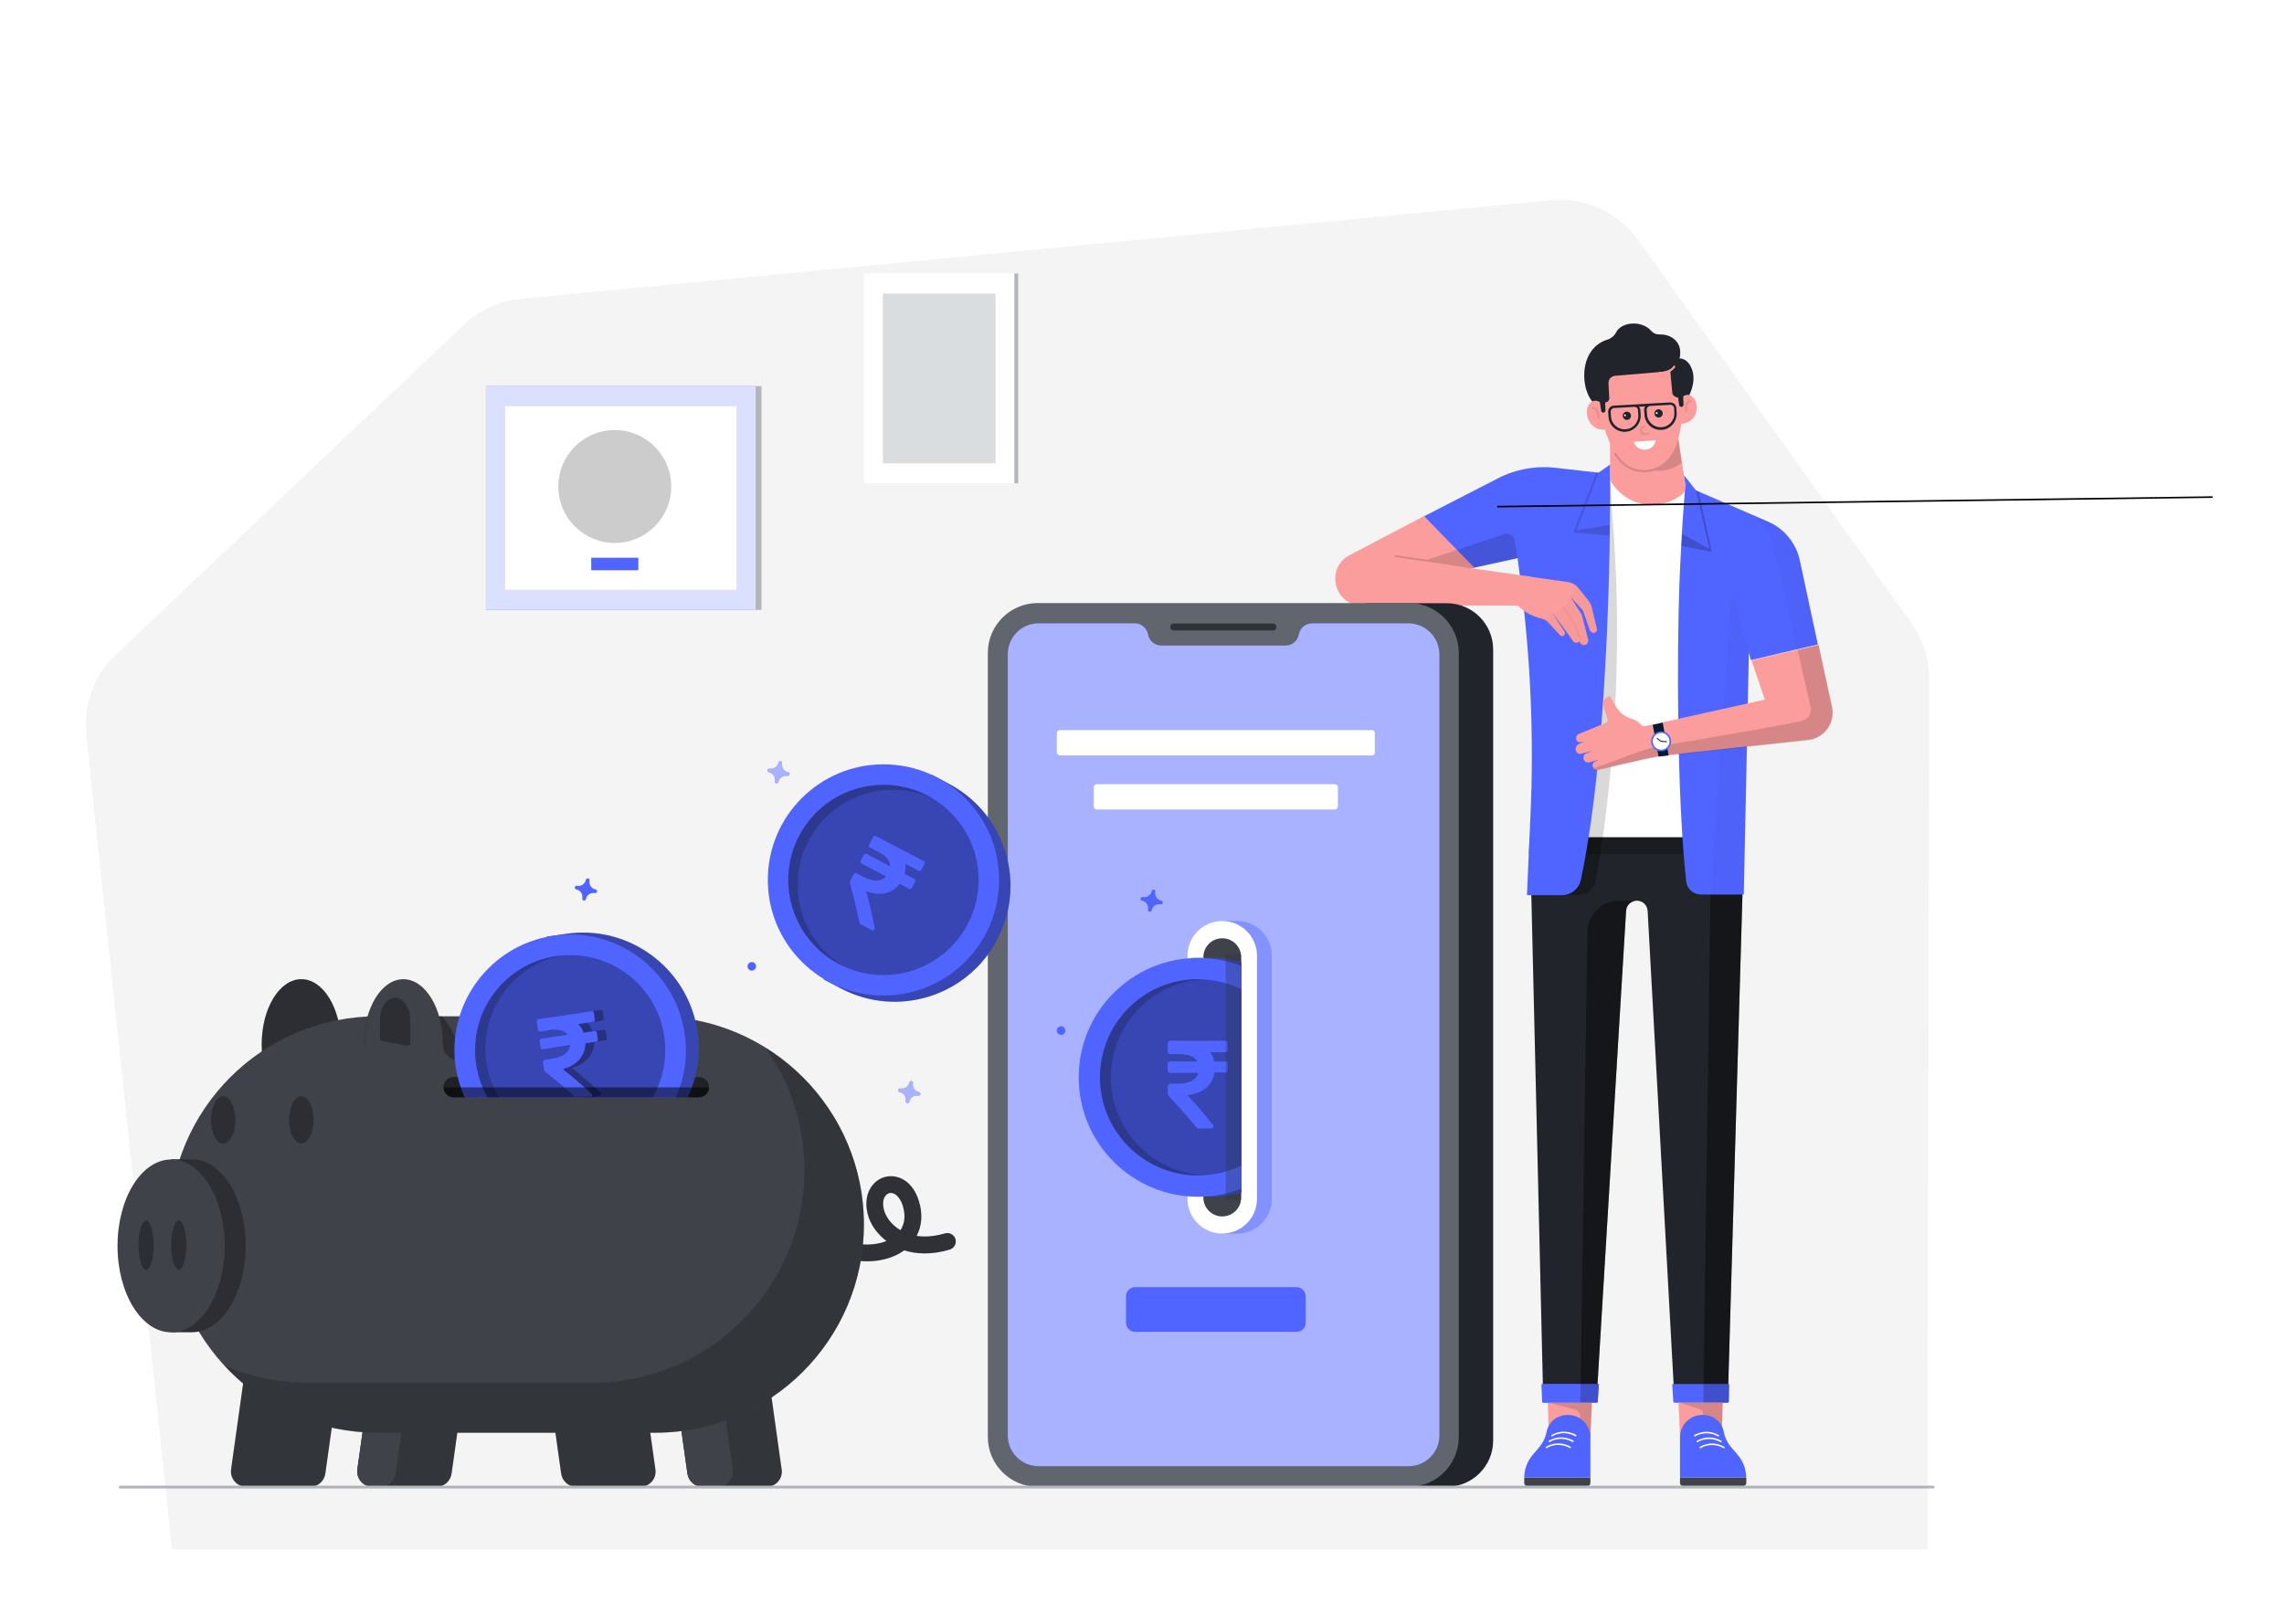 <svg width="1440" height="1024" viewBox="0 0 1440 1024" fill="none" xmlns="http://www.w3.org/2000/svg">
<g filter="url(#filter0_b_83_373)">
<path d="M1215.14 977.085H108.44L54.34 463.186C52.34 444.486 59.24 425.986 72.84 413.086L292.44 204.785C302.24 195.485 314.84 189.785 328.24 188.485L977.84 126.286C999.34 124.186 1020.24 133.786 1032.74 151.286L1205.14 393.086C1212.44 403.385 1216.34 415.685 1216.34 428.285L1215.14 977.085Z" fill="#F4F4F4"/>
<path d="M1004.7 442.3C1005 439.3 1005.2 436.3 1005.5 433.2C1005.3 436.3 1005 439.3 1004.7 442.3Z" fill="white"/>
<path d="M1011.4 360.9C1011.6 358.4 1011.8 355.9 1011.9 353.4C1011.8 355.9 1011.6 358.3 1011.4 360.9Z" fill="white"/>
<path d="M1007.5 410.9C1007.7 407.9 1008 405 1008.2 402.1C1008 405 1007.7 407.9 1007.5 410.9Z" fill="white"/>
<path d="M998.1 508.2C998.6 504.1 999 499.9 999.5 495.6C999 499.9 998.6 504.1 998.1 508.2Z" fill="white"/>
<path d="M1010.6 372.6C1010.9 368.6 1011.2 364.7 1011.5 360.9C1011.2 364.7 1010.9 368.6 1010.6 372.6Z" fill="white"/>
<path d="M1009.3 389.2C1009.5 386.4 1009.7 383.6 1010 380.8C1009.7 383.5 1009.5 386.3 1009.3 389.2Z" fill="white"/>
<path d="M1064.2 356.6C1065.6 327.1 1062.6 306.5 1062.6 306.5H1062.7L1059.5 305.1L1055.4 306L1027.6 312.2L1018.7 299.2L1014.9 298.8L1018.1 299.2C1018.5 314.7 1026.9 408.4 1010.3 528H1064.1C1057 474.2 1061 415.6 1062.6 371.4L1064.2 356.6Z" fill="white"/>
<path d="M1000.4 487C1000.7 484.1 1001 481.2 1001.3 478.2C1001 481.2 1000.7 484.1 1000.4 487Z" fill="white"/>
<path d="M1002.6 464.9C1003 460.4 1003.5 455.9 1003.9 451.4C1003.5 455.9 1003 460.4 1002.6 464.9Z" fill="white"/>
<path d="M1001.3 478.3C1001.6 475.4 1001.9 472.4 1002.2 469.4C1001.9 472.3 1001.6 475.3 1001.3 478.3Z" fill="white"/>
<path d="M1006.7 419.8C1007 416.8 1007.2 413.8 1007.5 410.9C1007.2 413.8 1007 416.8 1006.7 419.8Z" fill="white"/>
<path d="M1005.5 433.3C1005.9 428.8 1006.3 424.3 1006.7 419.8C1006.3 424.2 1005.9 428.7 1005.5 433.3Z" fill="white"/>
<path d="M1018.2 299.2L1015 298.8C1015.1 304.5 1014 325.3 1012 353.3C1011.8 355.7 1011.6 358.2 1011.5 360.8C1011.2 364.6 1010.9 368.5 1010.6 372.5C1010.4 375.2 1010.2 377.9 1010 380.7C1009.8 383.5 1009.6 386.2 1009.3 389.1C1009 393.3 1008.6 397.6 1008.3 402C1008.1 404.9 1007.8 407.8 1007.6 410.8C1007.4 413.8 1007.1 416.7 1006.8 419.7C1006.4 424.2 1006 428.7 1005.6 433.2C1005.3 436.2 1005.1 439.2 1004.8 442.3C1004.5 445.3 1004.2 448.3 1004 451.4C1003.6 455.9 1003.1 460.4 1002.7 464.9C1002.6 466.4 1002.4 467.9 1002.3 469.4C1002 472.4 1001.7 475.3 1001.4 478.3C1001.1 481.2 1000.8 484.2 1000.5 487.1C1000.2 490 999.9 492.9 999.6 495.7C999.1 500 998.7 504.2 998.2 508.3C997.4 515.2 996.7 521.8 995.9 528.1H1010.5C1027 408.5 1018.6 314.7 1018.2 299.2Z" fill="white"/>
<path opacity="0.15" d="M1015.5 309.4L1015 298.9C1015.1 304.6 1014 325.4 1012 353.4C1011.8 355.8 1011.6 358.3 1011.5 360.9C1011.2 364.7 1010.9 368.6 1010.6 372.6C1010.4 375.3 1010.2 378 1010 380.8C1009.8 383.6 1009.6 386.3 1009.3 389.2C1009 393.4 1008.6 397.7 1008.3 402.1C1008.1 405 1007.8 407.9 1007.6 410.9C1007.4 413.9 1007.1 416.8 1006.8 419.8C1006.4 424.3 1006 428.8 1005.6 433.3C1005.3 436.3 1005.1 439.3 1004.8 442.4C1004.5 445.4 1004.2 448.4 1004 451.5C1003.6 456 1003.1 460.5 1002.7 465C1002.6 466.5 1002.4 468 1002.3 469.5C1002 472.5 1001.7 475.4 1001.4 478.4C1001.1 481.3 1000.8 484.3 1000.5 487.2C1000.2 490.1 999.9 493 999.6 495.8C999.1 500.1 998.7 504.3 998.2 508.4C997.4 515.3 996.7 521.9 995.9 528.2H1010.5C1027 408.5 1015.9 324.8 1015.5 309.4Z" fill="black"/>
<path d="M964.6 528L973 884.4H1006.5L1025.2 574.4C1025.4 570.8 1028.4 568 1032 568C1035.6 568 1038.6 570.8 1038.8 574.5L1055.8 884.4H1089.3L1099.6 528H964.6Z" fill="#21252B"/>
<g opacity="0.5">
<path opacity="0.5" d="M964.6 528L963.5 538.6H1099.2L1099.6 528H964.6Z" fill="black"/>
</g>
<path opacity="0.3" d="M973.9 528L972.3 564.4H994.3C1000.1 564.4 1005.3 560.4 1006.3 554.7C1007.8 545.7 1009.1 536.8 1010.4 528.1H973.9V528Z" fill="black"/>
<path d="M976.5 905.4L975.6 876.2H1004L1002.7 906.3L976.5 905.4Z" fill="#FC9D9D"/>
<path opacity="0.15" d="M1003.7 884.4L1002.8 906.3L996 906.1L996.2 893.2C996.2 891.1 994.8 889.3 992.8 888.8L975.8 884.4H1003.7Z" fill="black"/>
<path d="M1085.5 905.4L1086.4 876.2H1057.9L1059.2 906.3L1085.5 905.4Z" fill="#FC9D9D"/>
<path d="M1014.9 260.3L1015.2 301.5C1015.2 302.5 1015.5 303.5 1016.1 304.3L1016.5 305C1026.5 319.9 1047.1 322.8 1060.9 311.4C1062.3 310.2 1063 308.4 1062.7 306.6L1055.2 257L1014.9 260.3Z" fill="#FC9D9D"/>
<path d="M1059.6 239.9C1059.6 239.9 1067.8 294.1 1037.9 296.3C1008.7 298.5 1007.8 243.7 1007.8 243.7L1007 228L1044.6 221.4L1054.1 226.3L1059.6 239.9Z" fill="#FC9D9D"/>
<path opacity="0.15" d="M1060.3 291.8L1058.1 276.9C1055.4 286.5 1049.8 294.5 1040 296.1H1040.1C1039.4 296.2 1038.7 296.3 1038 296.4C1030.2 297 1023.7 293.4 1018.8 285.7C1018.6 285.4 1018.2 285.3 1017.9 285.5C1017.6 285.7 1017.5 286.1 1017.7 286.4C1022.9 294.6 1029.8 298.4 1038.1 297.8C1039.9 297.7 1041.6 297.3 1043.2 296.8C1048.5 297.4 1054.6 296.1 1060.3 291.8Z" fill="black"/>
<path d="M1052.5 227.8C1052.5 227.8 1062 221.5 1066.5 232.3C1070.3 241.4 1063.9 251.3 1063.9 251.3L1058.4 250.7C1056.1 250.6 1054.5 249.5 1054.3 247.3L1052.5 227.8Z" fill="#21252B"/>
<path d="M1059.3 221.2C1060.1 231.5 1051.3 234.2 1047.7 234.5L1018.2 237C1015.8 237.2 1014 239.3 1014.1 241.7L1014.6 251.1C1014.7 252.4 1013.8 253.5 1012.5 253.7L1010.7 253.9L1008.7 256.4C997.1 253.6 992.3 220.7 1013.6 214.1C1015.8 213.4 1017.9 211.7 1018.9 209.6C1022 203.2 1034.7 201.5 1041.1 208.7C1042.5 210.3 1044.1 210.9 1046.2 210.9C1053.9 210.7 1058.9 215.5 1059.3 221.2Z" fill="#21252B"/>
<path d="M1010.8 257.1C1010.4 253.3 1005.9 251.3 1002.9 253.8L1002.8 253.9C997.7 258.3 1001 272.1 1012.2 270.9L1010.8 257.1Z" fill="#FC9D9D"/>
<path d="M1066.5 249.8L1066.4 249.7C1063.1 247.7 1059 250.3 1059.1 254.1L1059.7 267.3C1071 266.9 1072.1 253.4 1066.5 249.8Z" fill="#FC9D9D"/>
<path d="M1012.2 258.8C1012.3 259.5 1011.7 260.1 1011 260.2C1010.3 260.3 1009.6 259.8 1009.5 259.2L1008.2 250.3L1011.9 250.4L1012.2 258.8Z" fill="#21252B"/>
<path d="M1061.4 255.2C1061.5 255.9 1060.9 256.5 1060.2 256.6C1059.5 256.7 1058.8 256.2 1058.7 255.6L1057.4 246.7L1061.1 246.8L1061.4 255.2Z" fill="#21252B"/>
<path d="M1047.9 235.8C1047 235.9 1046.5 235.8 1046.4 235.8C1046.1 235.8 1045.8 235.5 1045.8 235.1C1045.8 234.8 1046.1 234.5 1046.5 234.5C1046.6 234.5 1052.5 234.8 1055 230.9C1055.2 230.6 1055.6 230.5 1055.9 230.7C1056.2 230.9 1056.3 231.3 1056.1 231.6C1053.9 234.9 1050 235.7 1047.9 235.8Z" fill="#FC9D9D"/>
<path d="M1025.7 264.8C1027.14 264.8 1028.3 263.636 1028.3 262.2C1028.3 260.764 1027.14 259.6 1025.7 259.6C1024.26 259.6 1023.1 260.764 1023.1 262.2C1023.1 263.636 1024.26 264.8 1025.7 264.8Z" fill="#21252B"/>
<path d="M1024.5 262.5C1024.83 262.5 1025.1 262.232 1025.1 261.9C1025.1 261.569 1024.83 261.3 1024.5 261.3C1024.17 261.3 1023.9 261.569 1023.9 261.9C1023.9 262.232 1024.17 262.5 1024.5 262.5Z" fill="white"/>
<path d="M1045.7 263.3C1047.14 263.3 1048.3 262.136 1048.3 260.7C1048.3 259.264 1047.14 258.1 1045.7 258.1C1044.26 258.1 1043.1 259.264 1043.1 260.7C1043.1 262.136 1044.26 263.3 1045.7 263.3Z" fill="#21252B"/>
<path d="M1044.5 261.1C1044.83 261.1 1045.1 260.831 1045.1 260.5C1045.1 260.169 1044.83 259.9 1044.5 259.9C1044.17 259.9 1043.9 260.169 1043.9 260.5C1043.9 260.831 1044.17 261.1 1044.5 261.1Z" fill="white"/>
<g opacity="0.3">
<path opacity="0.3" d="M1037 274.5L1039.1 274.3C1039.5 274.3 1039.8 273.9 1039.8 273.5C1039.8 273.1 1039.4 272.8 1039 272.8L1036.9 273C1036 273.1 1035.3 272.4 1035.2 271.5C1035.1 270.6 1035.8 269.9 1036.7 269.8C1037.1 269.8 1037.4 269.4 1037.4 269C1037.4 268.6 1037 268.3 1036.6 268.3C1034.9 268.4 1033.6 269.9 1033.8 271.6C1033.8 273.4 1035.3 274.6 1037 274.5Z" fill="black"/>
</g>
<path d="M1052.9 253.8L1041.6 254.4L1040.1 254.5L1030.2 255.1H1030.1L1017.4 255.8C1015.3 255.9 1013.8 257.7 1013.9 259.8L1014.1 262.7C1014.4 268.3 1019.2 272.6 1024.8 272.3C1030.4 272 1034.7 267.2 1034.4 261.6L1034.2 258.7C1034.2 257.9 1033.8 257.1 1033.3 256.5L1037.2 256.3C1036.8 257 1036.5 257.7 1036.6 258.6L1036.8 261.5C1037.1 267.1 1041.9 271.4 1047.5 271.1C1053.1 270.8 1057.4 266 1057.1 260.4L1056.9 257.5C1056.8 255.2 1055 253.7 1052.9 253.8ZM1032.7 258.7L1032.9 261.6C1033.2 266.4 1029.5 270.5 1024.8 270.7C1020 271 1015.9 267.3 1015.7 262.6L1015.5 259.7C1015.4 258.5 1016.4 257.4 1017.6 257.3L1030.3 256.6H1030.4C1031.6 256.5 1032.7 257.4 1032.7 258.7ZM1055.6 260.3C1055.9 265.1 1052.2 269.2 1047.5 269.4C1042.7 269.7 1038.6 266 1038.4 261.3L1038.2 258.4C1038.1 257.2 1039.1 256.1 1040.3 256L1041.8 255.9L1053.1 255.3C1054.3 255.2 1055.4 256.2 1055.5 257.4L1055.6 260.3Z" fill="#21252B"/>
<path d="M1030.6 278.6L1043.3 277.7C1043.6 277.7 1043.9 278 1043.8 278.3C1042 284.8 1033.1 285.5 1030.3 279.4V279.3C1030.1 279 1030.3 278.6 1030.6 278.6Z" fill="white"/>
<g opacity="0.3">
<path opacity="0.3" d="M1008 264.3C1007.6 264.3 1007.3 264 1007.2 263.6L1007 262C1006.8 260.3 1006.3 259.1 1005.6 258.5C1005 258 1004.4 258.1 1004.4 258.1C1004 258.2 1003.6 257.9 1003.5 257.5C1003.4 257.1 1003.7 256.7 1004.1 256.6C1004.2 256.6 1005.3 256.4 1006.5 257.2C1007.6 258 1008.3 259.6 1008.5 261.7L1008.7 263.3C1008.7 263.8 1008.4 264.2 1008 264.3Z" fill="black"/>
</g>
<g opacity="0.3">
<path opacity="0.3" d="M1063 260.2C1063.4 260.2 1063.7 259.8 1063.7 259.4V257.8C1063.6 256.1 1063.9 254.9 1064.6 254.2C1065.1 253.6 1065.7 253.6 1065.8 253.6C1066.2 253.6 1066.5 253.3 1066.6 252.9C1066.6 252.5 1066.3 252.2 1065.9 252.1C1065.8 252.1 1064.6 252.1 1063.7 253.1C1062.7 254.1 1062.3 255.7 1062.4 257.9V259.5C1062.2 259.9 1062.5 260.2 1063 260.2Z" fill="black"/>
</g>
<path d="M1002.7 931.8V906.3C1002.7 898.6 996.4 892.3 988.7 892.3H988.1C981.8 892.3 976.3 896.7 975.1 902.9C974.4 906.6 972.7 910 970.3 912.8L966.3 917.5C962.9 921.5 961 926.6 961 931.8H1002.7Z" fill="#5064FF"/>
<path d="M978.6 905.9C978.4 905.9 978.2 905.8 978.1 905.6C978 905.3 978 905 978.3 904.9C986.5 900.3 993.7 904.9 993.7 904.9C993.9 905.1 994 905.4 993.8 905.6C993.6 905.8 993.3 905.9 993.1 905.7C993 905.7 986.4 901.4 978.8 905.7C978.8 905.9 978.7 905.9 978.6 905.9Z" fill="white"/>
<path d="M976.9 909.5C976.7 909.5 976.5 909.4 976.4 909.2C976.3 908.9 976.3 908.6 976.6 908.5C984.8 903.9 992 908.5 992 908.5C992.2 908.7 992.3 909 992.1 909.2C991.9 909.4 991.6 909.5 991.4 909.3C991.3 909.3 984.7 905 977.1 909.3C977.1 909.5 977 909.5 976.9 909.5Z" fill="white"/>
<path d="M975.1 913.3C974.9 913.3 974.7 913.2 974.6 913C974.5 912.7 974.5 912.4 974.8 912.3C983 907.7 990.2 912.3 990.2 912.3C990.4 912.5 990.5 912.8 990.3 913C990.1 913.2 989.8 913.3 989.6 913.1C989.5 913.1 982.9 908.8 975.3 913.1C975.2 913.3 975.1 913.3 975.1 913.3Z" fill="white"/>
<path d="M962.8 937.1H1000.9C1001.9 937.1 1002.7 936.3 1002.7 935.3V931.9H961V935.3C961 936.3 961.8 937.1 962.8 937.1Z" fill="#3F4249"/>
<path d="M972.3 884.4L972 872.8H1008L1007.3 884.4H972.3Z" fill="#5064FF"/>
<path d="M1008 872.8L1007.3 884.4H972.3L972 872.8H1008Z" fill="#5064FF"/>
<path d="M1134.7 353.2C1132.3 342.4 1124.9 333.4 1114.8 329L1062.7 306.4H1062.6C1062.6 306.4 1062.7 306.9 1062.6 308C1062.6 308.4 1062.4 309 1062.3 309.6C1061.7 316.3 1060.4 332.8 1059.4 355.1C1059.2 359.5 1059 364.2 1058.8 369.1C1057.3 411.1 1057.1 500.8 1063.1 555.8C1063.6 560.6 1067.7 564.1 1072.4 564.1H1099.4L1101 488.4L1102.6 411.6L1103.9 416.3L1146.1 406.4L1134.7 353.2Z" fill="#5064FF"/>
<g opacity="0.15">
<path opacity="0.15" d="M1118.1 345.6L1133 409.8L1146.5 406.6L1134.8 353.2C1132.4 342.4 1125 333.4 1114.9 329L1103 323.8C1110.6 328.8 1116.1 336.6 1118.1 345.6Z" fill="black"/>
<path opacity="0.15" d="M1091.1 377.5L1078.4 564.4H1099.6L1102.9 411.9L1093.2 377.3C1092.9 376.1 1091.2 376.3 1091.1 377.5Z" fill="black"/>
</g>
<path d="M1015 298.9L980.6 295C968.1 293.6 955.4 295.9 944.3 301.7L897.8 325.6L928.5 358.2L956.8 352L958.4 364.4C965 414.2 967.2 464.5 964.9 514.8L962.7 564.5H984.7C990.5 564.5 995.5 560.5 996.7 554.8C1015.8 464.6 1015.4 314.3 1015 298.9Z" fill="#5064FF"/>
<path d="M1155 445.7L1146.5 406.6L1104.3 416.5L1112.7 441.2L1042.1 456.9L1038.2 457.7C1036.9 458 1035.7 458.1 1034.8 457.2L1033.3 455.7C1031.9 454.6 1030.3 453.7 1028.5 453.2C1024.3 452 1020.8 449.1 1018.7 445.4L1015.3 439.4C1015.1 439.1 1014.8 439 1014.5 439.2L1013.9 439.4C1011.4 440.3 1010.2 443 1010.9 445.5L1013.5 453.7C1013.8 454.6 1013.3 455.6 1012.4 455.9L995.8 462.7C992.3 464 993.5 468.8 996.7 468C998.4 467.6 998.8 467.5 998.8 467.5L995.5 469.2C991.8 471 993.5 476 996.7 475.3C999.8 474.6 1004.1 473.5 1004.1 473.5L1000 475.1C997 476.5 998.2 481.7 1002.3 480.7C1004.7 480.1 1008.5 478.9 1008.5 478.9L1006 480.1C1002.8 481.1 1003.9 486.1 1006.9 485.5C1009.5 485 1033.9 479 1046.5 476.7L1140 466.5C1150.2 465.6 1157.2 455.8 1155 445.7Z" fill="#FC9D9D"/>
<path d="M897.7 325.5L850.9 350.1C835.3 358.3 841.1 381.9 858.8 381.9H948.1L965.4 363.7L927.2 358.3L929.4 357.8" fill="#FC9D9D"/>
<path d="M949.5 369.2L961.2 363.2L988.8 367.1C991.1 367.5 993.2 368.6 994.7 370.3L1000.8 377.9C1002.3 379.6 1003.4 381.6 1003.8 383.9L1006.7 396C1006.9 397.4 1006.7 398.7 1005.4 399C1004.1 399.3 1002.9 398.7 1002.4 397.4L998 385L990.2 376.4L997.3 387.7L1001.3 403.4C1001.6 404.7 1000.9 406.1 999.7 406.6C998.2 407.2 996.5 406.4 996 404.9C994.7 400.8 992.6 393.8 992.6 393.8L984.2 380.7L992.6 393.8L996.3 401.7C996.9 402.9 996.4 404.4 995.2 405C994 405.7 992.4 405.3 991.7 404.2C989.8 401.3 985.8 396 985.8 396L978.1 385.8L986.4 398.3C986.9 399.1 986.7 400.2 986 400.8C985.3 401.4 984.2 401.3 983.6 400.6L976 392.4C974.9 391.3 973.5 390.5 972 390.1C966.6 388.9 961.6 386.3 957.5 382.5L956.9 381.9H948L949.5 369.2Z" fill="#FC9D9D"/>
<path d="M1014.9 331.1L1015.1 293L1007.8 298.1L993 335.1L1014.9 331.1Z" fill="#5064FF"/>
<path opacity="0.15" d="M993.9 334.4L1007.8 298.1L1006.5 297.9L992.1 335.8L1014.7 337.7L1014.9 331.1L993.9 334.4Z" fill="black"/>
<path d="M1061.7 299.7L1069.4 309.4L1078.1 346.7L1060.8 336.9L1062.4 311.3L1062.5 310.8C1062.8 309.4 1062.9 308 1062.8 306.6L1061.7 299.7Z" fill="#5064FF"/>
<path opacity="0.2" d="M1070.9 310L1069.3 309.4L1077.7 346.1L1060.7 336.8L1060.1 344.4L1079.3 348L1070.9 310Z" fill="black"/>
<path opacity="0.15" d="M1140 466.9L1046.5 477.1C1033.9 479.4 1009.5 485.4 1006.9 485.9C1005.2 486.2 1004.1 484.8 1004 483.3C1004 483.3 1004.7 484.5 1006.6 483.9C1007.6 483.6 1022.6 478.1 1032.1 474.5C1037.2 472.6 1042.5 471.2 1047.9 470.3C1068.3 466.9 1121.4 457.9 1135.7 454.7C1139.9 453.8 1142.5 449.6 1141.5 445.5L1133.3 409.9L1146.6 406.8L1155.1 445.9C1157.2 455.8 1150.2 465.6 1140 466.9Z" fill="black"/>
<path d="M1133.1 409.8L1146.4 406.7L1133.1 409.8Z" fill="#5064FF"/>
<path opacity="0.15" d="M918.5 346.8L929.4 357.9L956.8 351.9L954.8 340.5C954.3 337.6 951.3 335.8 948.5 336.8L918.5 346.8Z" fill="black"/>
<path opacity="0.15" d="M929.4 357.9L918.5 346.8L899.8 353L879.9 350.1C879.6 350 879.3 350.3 879.2 350.6C879.2 350.9 879.4 351.2 879.7 351.3L913.7 356.2L927.2 358.4L929.4 357.9Z" fill="black"/>
<g opacity="0.15">
<path opacity="0.15" d="M983.7 400.6C984.3 401.3 985.4 401.4 986.1 400.8C986.9 400.2 987.1 399.1 986.5 398.3L978.8 386.8C977.9 387.3 977.5 388.6 976.7 389C975.5 389.6 974.1 389.3 973.3 389.6C972.5 389.9 972 390.1 972 390.1C973.5 390.4 974.9 391.2 976 392.4L983.7 400.6Z" fill="black"/>
<path opacity="0.15" d="M1001.3 403.5L997.3 387.8L990.2 376.5L998 385.1L1002.5 397.5C1003 398.8 1004.2 399.5 1005.5 399.1C1006.7 398.8 1007 397.5 1006.8 396.1L1003.9 384C1003.5 381.8 1002.4 379.7 1000.9 378L994.8 370.4C994.3 369.8 993.7 369.4 993.1 368.9C993.1 370.7 993.3 372 992.7 373.3C992.2 374.5 991.2 375.4 990.1 376.5C989.1 377.5 989.3 379.5 988.4 380.5C987.9 381.1 985.9 381.6 985.3 382.1C984 383.1 983.7 384.7 982.7 385.4C981.7 386.2 980.2 386.1 979 386.8L986 396C986 396 989.9 401.3 991.9 404.2C992.7 405.4 994.2 405.7 995.4 405C995.6 404.9 995.8 404.7 996 404.5C996 404.6 996.1 404.8 996.1 404.9C996.6 406.4 998.3 407.2 999.8 406.6C1001 406.1 1001.6 404.8 1001.3 403.5Z" fill="black"/>
</g>
<g opacity="0.15">
<path opacity="0.15" d="M995.9 405.1C995.8 405.1 995.6 405.1 995.5 405C995.3 404.8 995.2 404.4 995.4 404.2C996.1 403.4 995.7 402 995.7 402L991.3 392.8L984.9 383C984.7 382.7 984.8 382.4 985.1 382.2C985.4 382 985.7 382.1 985.9 382.4L992.4 392.2L996.8 401.6C996.9 401.8 997.5 403.7 996.3 405C996.3 405 996.1 405.1 995.9 405.1Z" fill="black"/>
</g>
<path opacity="0.4" d="M1032 568C1028.4 568 1025.4 570.8 1025.2 574.4L1007.2 872.8H996.5L1000.8 587.8C1001 576.8 1009.9 568 1020.9 568H1032Z" fill="black"/>
<path opacity="0.2" d="M1007.3 884.4L1008 872.8H996.5L996.3 884.4H1007.3Z" fill="black"/>
<path opacity="0.15" d="M1086.1 884.4L1085.5 905.4L1073.6 905.8L1073.8 891.6C1073.8 890.3 1073 889 1071.7 888.6L1058.3 884.3H1086.1V884.4Z" fill="black"/>
<path opacity="0.4" d="M1098.6 564.4L1089.3 884.4H1086.1L1086.4 876.2H1074L1078.4 564.4H1098.6Z" fill="black"/>
<path d="M1059.2 931.8V906.3C1059.2 898.6 1065.5 892.3 1073.2 892.3H1073.8C1080.1 892.3 1085.6 896.7 1086.8 902.9C1087.5 906.6 1089.2 910 1091.6 912.8L1095.6 917.5C1099 921.5 1100.9 926.6 1100.9 931.8H1059.2Z" fill="#5064FF"/>
<path d="M1083.4 905.9C1083.3 905.9 1083.2 905.9 1083.1 905.8C1075.4 901.5 1068.8 905.7 1068.8 905.8C1068.6 906 1068.2 905.9 1068.1 905.7C1067.9 905.5 1068 905.1 1068.2 905C1068.3 905 1075.4 900.3 1083.6 905C1083.9 905.1 1083.9 905.5 1083.8 905.7C1083.7 905.8 1083.5 905.9 1083.4 905.9Z" fill="white"/>
<path d="M1085 909.5C1084.9 909.5 1084.8 909.5 1084.7 909.4C1077 905.1 1070.4 909.3 1070.4 909.4C1070.2 909.6 1069.8 909.5 1069.7 909.3C1069.5 909.1 1069.6 908.7 1069.8 908.6C1069.9 908.6 1077 903.9 1085.2 908.6C1085.5 908.7 1085.5 909.1 1085.4 909.3C1085.4 909.4 1085.2 909.5 1085 909.5Z" fill="white"/>
<path d="M1086.9 913.3C1086.8 913.3 1086.7 913.3 1086.6 913.2C1078.9 908.9 1072.3 913.1 1072.3 913.2C1072.1 913.4 1071.7 913.3 1071.6 913.1C1071.4 912.9 1071.5 912.5 1071.7 912.4C1071.8 912.4 1078.9 907.7 1087.1 912.4C1087.4 912.5 1087.4 912.9 1087.3 913.1C1087.2 913.2 1087.1 913.3 1086.9 913.3Z" fill="white"/>
<path d="M1099.1 937.1H1061C1060 937.1 1059.2 936.3 1059.2 935.3V931.9H1101V935.3C1101 936.3 1100.1 937.1 1099.1 937.1Z" fill="#3F4249"/>
<path d="M1054.3 872.8L1055 884.4H1090L1090.2 872.8H1054.3Z" fill="#5064FF"/>
<path opacity="0.2" d="M1074 872.8V884.4H1090L1090.2 872.8H1074Z" fill="black"/>
<path d="M1042 457.1L1045.7 477.1L1052 476.4L1048.3 455.7L1042 457.1Z" fill="#001B34"/>
<path d="M1047.3 473.8C1050.78 473.8 1053.6 470.98 1053.6 467.5C1053.6 464.021 1050.78 461.2 1047.3 461.2C1043.82 461.2 1041 464.021 1041 467.5C1041 470.98 1043.82 473.8 1047.3 473.8Z" fill="#5064FF"/>
<path d="M1047.3 472.8C1050.23 472.8 1052.6 470.427 1052.6 467.5C1052.6 464.573 1050.23 462.2 1047.3 462.2C1044.37 462.2 1042 464.573 1042 467.5C1042 470.427 1044.37 472.8 1047.3 472.8Z" fill="white"/>
<path d="M1050.8 468L1047.2 467.8L1044.6 465.9C1044.5 465.8 1044.4 465.6 1044.5 465.5C1044.6 465.4 1044.8 465.3 1044.9 465.4L1047.3 467.2L1050.7 467.4C1050.9 467.4 1051 467.5 1051 467.7C1051.1 467.8 1051 468 1050.8 468Z" fill="#001B34"/>
<path d="M912.2 937.6H863.2C857.3 937.6 852.5 932.8 852.5 926.9V391.1C852.5 385.2 857.3 380.4 863.2 380.4H912.2C928.3 380.4 941.4 393.5 941.4 409.6V908.5C941.4 924.5 928.3 937.6 912.2 937.6Z" fill="#21252B"/>
<path d="M888.3 937.6H654.2C636.9 937.6 622.8 923.5 622.8 906.2V411.7C622.8 394.4 636.9 380.3 654.2 380.3H888.3C905.6 380.3 919.7 394.4 919.7 411.7V906.1C919.7 923.5 905.7 937.6 888.3 937.6Z" fill="#61656D"/>
<path d="M887.9 393.1H827.3C823.2 393.1 819.6 396 818.9 400.1C818.1 404.2 814.6 407.1 810.5 407.1H732.2C728.1 407.1 724.5 404.2 723.8 400.1C723 396 719.5 393.1 715.4 393.1H654.8C644.1 393.1 635.4 401.8 635.4 412.5V905.2C635.4 915.9 644.1 924.6 654.8 924.6H888.1C898.8 924.6 907.5 915.9 907.5 905.2V412.6C907.4 401.8 898.7 393.1 887.9 393.1Z" fill="#5064FF"/>
<path opacity="0.5" d="M887.9 393.1H827.3C823.2 393.1 819.6 396 818.9 400.1C818.1 404.2 814.6 407.1 810.5 407.1H732.2C728.1 407.1 724.5 404.2 723.8 400.1C723 396 719.5 393.1 715.4 393.1H654.8C644.1 393.1 635.4 401.8 635.4 412.5V905.2C635.4 915.9 644.1 924.6 654.8 924.6H888.1C898.8 924.6 907.5 915.9 907.5 905.2V412.6C907.4 401.8 898.7 393.1 887.9 393.1Z" fill="white"/>
<path opacity="0.5" d="M802.5 397.6H740C738.8 397.6 737.8 396.6 737.8 395.4C737.8 394.2 738.8 393.2 740 393.2H802.5C803.7 393.2 804.7 394.2 804.7 395.4C804.7 396.6 803.8 397.6 802.5 397.6Z" fill="black"/>
<path d="M598.1 494.2L587.3 488.5L586.8 489.4C553.6 478.4 516.3 492.7 499.5 524.7C482.7 556.7 491.9 595.5 519.8 616.7L519.3 617.6L530.1 623.3C565.7 642.1 609.9 628.4 628.6 592.7C647.5 557 633.8 512.9 598.1 494.2Z" fill="#5064FF"/>
<path opacity="0.3" d="M598.1 494.2L587.3 488.5L586.8 489.4C553.6 478.4 516.3 492.7 499.5 524.7C482.7 556.7 491.9 595.5 519.8 616.7L519.3 617.6L530.1 623.3C565.7 642.1 609.9 628.4 628.6 592.7C647.5 557 633.8 512.9 598.1 494.2Z" fill="black"/>
<path d="M557 627.8C597.261 627.8 629.9 595.162 629.9 554.9C629.9 514.638 597.261 482 557 482C516.738 482 484.1 514.638 484.1 554.9C484.1 595.162 516.738 627.8 557 627.8Z" fill="#5064FF"/>
<path d="M577.1 555.1C577 554.8 576.8 554.5 576.4 554.3L570.3 551.1C570.9 548.9 571.1 546.8 570.7 544.7L579.1 549.1C579.4 549.3 579.8 549.3 580.1 549.2C580.4 549.1 580.7 548.9 580.9 548.5L582.8 544.8C583 544.5 583 544.1 582.9 543.8C582.8 543.5 582.6 543.2 582.2 543L552.3 527.3C552 527.1 551.6 527.1 551.3 527.2C551 527.3 550.7 527.5 550.5 527.9L548 532.7C547.8 533 547.8 533.3 547.9 533.7C548 534 548.2 534.3 548.5 534.5L553.7 537.2C558.8 539.9 561.3 542.9 561.2 546.3L546.4 538.5C546.1 538.3 545.7 538.3 545.4 538.4C545.1 538.5 544.8 538.7 544.6 539.1L542.7 542.8C542.5 543.1 542.5 543.5 542.6 543.8C542.7 544.1 542.9 544.4 543.3 544.6L558.7 552.7C557.1 554.4 555.1 555.2 552.6 555.3C550.1 555.3 547.3 554.5 544.1 552.8L540.1 550.7C539.8 550.5 539.5 550.5 539.1 550.6C538.8 550.7 538.5 550.9 538.3 551.2L535.9 555.8C535.7 556.1 535.7 556.4 535.8 556.8C537.8 564.1 539.2 569.3 541.9 582C542 582.4 542.2 582.7 542.6 582.9L549.6 586.6C550.1 586.9 550.6 586.8 551 586.5C551.5 586.2 551.6 585.8 551.5 585.2C549 572.9 547.9 568.4 546.1 562C550.4 563.7 554.4 564.1 558.1 563.3C561.8 562.5 564.8 560.5 567.2 557.3L573.2 560.5C573.5 560.7 573.9 560.7 574.2 560.6C574.5 560.5 574.8 560.3 575 559.9L576.9 556.2C577.1 555.8 577.2 555.4 577.1 555.1Z" fill="#5064FF"/>
<path opacity="0.3" d="M557 614.9C590.137 614.9 617 588.037 617 554.9C617 521.763 590.137 494.9 557 494.9C523.863 494.9 497 521.763 497 554.9C497 588.037 523.863 614.9 557 614.9Z" fill="black"/>
<path opacity="0.2" d="M509.8 530.1C524.7 501.8 559.1 490.3 587.8 503.5C586.9 502.9 585.9 502.4 584.9 501.9C555.6 486.5 519.3 497.7 503.9 527C488.5 556.3 499.7 592.6 529 608C530 608.5 531 609 532 609.5C504.9 593.2 494.9 558.4 509.8 530.1Z" fill="black"/>
<path d="M582 557.7C581.9 557.4 581.7 557.1 581.3 556.9L575.2 553.7C575.8 551.5 576 549.4 575.6 547.3L584 551.7C584.3 551.9 584.7 551.9 585 551.8C585.3 551.7 585.6 551.5 585.8 551.1L587.7 547.4C587.9 547.1 587.9 546.7 587.8 546.4C587.7 546.1 587.5 545.8 587.1 545.6L557.3 530C557 529.8 556.6 529.8 556.3 529.9C556 530 555.7 530.2 555.5 530.6L553 535.4C552.8 535.7 552.8 536 552.9 536.4C553 536.7 553.2 537 553.5 537.2L558.7 539.9C563.8 542.6 566.3 545.6 566.2 549L551.4 541.2C551.1 541 550.7 541 550.4 541.1C550.1 541.2 549.8 541.4 549.6 541.8L547.7 545.5C547.5 545.8 547.5 546.2 547.6 546.5C547.7 546.8 547.9 547.1 548.3 547.3L563.7 555.4C562.1 557.1 560.1 557.9 557.6 558C555.1 558 552.3 557.2 549.1 555.5L545.1 553.4C544.8 553.2 544.5 553.2 544.1 553.3C543.8 553.4 543.5 553.6 543.3 553.9L540.9 558.5C540.7 558.8 540.7 559.1 540.8 559.5C542.8 566.8 544.2 572 546.9 584.7C547 585.1 547.2 585.4 547.6 585.6L554.6 589.3C555.1 589.6 555.6 589.5 556 589.2C556.5 588.9 556.6 588.5 556.5 587.9C554 575.6 552.9 571.1 551.1 564.7C555.4 566.4 559.4 566.8 563.1 566C566.8 565.2 569.8 563.2 572.2 560L578.2 563.2C578.5 563.4 578.9 563.4 579.2 563.3C579.5 563.2 579.8 563 580 562.6L581.9 558.9C582.1 558.4 582.1 558.1 582 557.7Z" fill="#5064FF"/>
<path opacity="0.3" d="M582 557.7C581.9 557.4 581.7 557.1 581.3 556.9L575.2 553.7C575.8 551.5 576 549.4 575.6 547.3L584 551.7C584.3 551.9 584.7 551.9 585 551.8C585.3 551.7 585.6 551.5 585.8 551.1L587.7 547.4C587.9 547.1 587.9 546.7 587.8 546.4C587.7 546.1 587.5 545.8 587.1 545.6L557.3 530C557 529.8 556.6 529.8 556.3 529.9C556 530 555.7 530.2 555.5 530.6L553 535.4C552.8 535.7 552.8 536 552.9 536.4C553 536.7 553.2 537 553.5 537.2L558.7 539.9C563.8 542.6 566.3 545.6 566.2 549L551.4 541.2C551.1 541 550.7 541 550.4 541.1C550.1 541.2 549.8 541.4 549.6 541.8L547.7 545.5C547.5 545.8 547.5 546.2 547.6 546.5C547.7 546.8 547.9 547.1 548.3 547.3L563.7 555.4C562.1 557.1 560.1 557.9 557.6 558C555.1 558 552.3 557.2 549.1 555.5L545.1 553.4C544.8 553.2 544.5 553.2 544.1 553.3C543.8 553.4 543.5 553.6 543.3 553.9L540.9 558.5C540.7 558.8 540.7 559.1 540.8 559.5C542.8 566.8 544.2 572 546.9 584.7C547 585.1 547.2 585.4 547.6 585.6L554.6 589.3C555.1 589.6 555.6 589.5 556 589.2C556.5 588.9 556.6 588.5 556.5 587.9C554 575.6 552.9 571.1 551.1 564.7C555.4 566.4 559.4 566.8 563.1 566C566.8 565.2 569.8 563.2 572.2 560L578.2 563.2C578.5 563.4 578.9 563.4 579.2 563.3C579.5 563.2 579.8 563 580 562.6L581.9 558.9C582.1 558.4 582.1 558.1 582 557.7Z" fill="black"/>
<path d="M577.1 555.1C577 554.8 576.8 554.5 576.4 554.3L570.3 551.1C570.9 548.9 571.1 546.8 570.7 544.7L579.1 549.1C579.4 549.3 579.8 549.3 580.1 549.2C580.4 549.1 580.7 548.9 580.9 548.5L582.8 544.8C583 544.5 583 544.1 582.9 543.8C582.8 543.5 582.6 543.2 582.2 543L552.3 527.3C552 527.1 551.6 527.1 551.3 527.2C551 527.3 550.7 527.5 550.5 527.9L548 532.7C547.8 533 547.8 533.3 547.9 533.7C548 534 548.2 534.3 548.5 534.5L553.7 537.2C558.8 539.9 561.3 542.9 561.2 546.3L546.4 538.5C546.1 538.3 545.7 538.3 545.4 538.4C545.1 538.5 544.8 538.7 544.6 539.1L542.7 542.8C542.5 543.1 542.5 543.5 542.6 543.8C542.7 544.1 542.9 544.4 543.3 544.6L558.7 552.7C557.1 554.4 555.1 555.2 552.6 555.3C550.1 555.3 547.3 554.5 544.1 552.8L540.1 550.7C539.8 550.5 539.5 550.5 539.1 550.6C538.8 550.7 538.5 550.9 538.3 551.2L535.9 555.8C535.7 556.1 535.7 556.4 535.8 556.8C537.8 564.1 539.2 569.3 541.9 582C542 582.4 542.2 582.7 542.6 582.9L549.6 586.6C550.1 586.9 550.6 586.8 551 586.5C551.5 586.2 551.6 585.8 551.5 585.2C549 572.9 547.9 568.4 546.1 562C550.4 563.7 554.4 564.1 558.1 563.3C561.8 562.5 564.8 560.5 567.2 557.3L573.2 560.5C573.5 560.7 573.9 560.7 574.2 560.6C574.5 560.5 574.8 560.3 575 559.9L576.9 556.2C577.1 555.8 577.2 555.4 577.1 555.1Z" fill="#5064FF"/>
<path d="M864.9 476.4H668.2C667.2 476.4 666.3 475.5 666.3 474.5V462.3C666.3 461.3 667.2 460.4 668.2 460.4H864.9C865.9 460.4 866.8 461.3 866.8 462.3V474.5C866.8 475.5 866 476.4 864.9 476.4Z" fill="white"/>
<path d="M841.6 510.5H691.5C690.5 510.5 689.6 509.6 689.6 508.6V496.4C689.6 495.4 690.5 494.5 691.5 494.5H841.6C842.6 494.5 843.5 495.4 843.5 496.4V508.6C843.5 509.6 842.7 510.5 841.6 510.5Z" fill="white"/>
<path d="M817.4 839.9H715.7C712.5 839.9 709.9 837.3 709.9 834.1V817.5C709.9 814.3 712.5 811.7 715.7 811.7H817.4C820.6 811.7 823.2 814.3 823.2 817.5V834.1C823.3 837.3 820.6 839.9 817.4 839.9Z" fill="#5064FF"/>
<path d="M779.9 580.8H770.7V582.8C763.2 586.3 758 593.9 758 602.7V756C758 764.8 763.2 772.4 770.7 775.9V777.9H779.9C792 777.9 801.8 768.1 801.8 756V602.7C801.8 590.6 792 580.8 779.9 580.8Z" fill="#5064FF"/>
<path opacity="0.3" d="M779.9 580.8H770.7V582.8C763.2 586.3 758 593.9 758 602.7V756C758 764.8 763.2 772.4 770.7 775.9V777.9H779.9C792 777.9 801.8 768.1 801.8 756V602.7C801.8 590.6 792 580.8 779.9 580.8Z" fill="white"/>
<path d="M770.6 777.9C758.5 777.9 748.7 768.1 748.7 756V602.7C748.7 590.6 758.5 580.8 770.6 580.8C782.7 580.8 792.5 590.6 792.5 602.7V756C792.5 768.1 782.7 777.9 770.6 777.9Z" fill="white"/>
<path d="M770.6 767.1C764 767.1 758.7 761.8 758.7 755.2V603.6C758.7 597 764 591.7 770.6 591.7C777.2 591.7 782.5 597 782.5 603.6V755.2C782.6 761.7 777.2 767.1 770.6 767.1Z" fill="#3F4249"/>
<path d="M782.6 606.5C776.6 605 770.3 604.1 763.8 604.1H751.3V605.1C715.7 611.1 688.6 642 688.6 679.3C688.6 716.6 715.7 747.5 751.3 753.5V754.5H763.8C770.3 754.5 776.6 753.7 782.6 752.1V606.5Z" fill="#5064FF"/>
<path opacity="0.3" d="M782.6 606.5C776.6 605 770.3 604.1 763.8 604.1H751.3V605.1C715.7 611.1 688.6 642 688.6 679.3C688.6 716.6 715.7 747.5 751.3 753.5V754.5H763.8C770.3 754.5 776.6 753.7 782.6 752.1V606.5Z" fill="black"/>
<path d="M782.6 609.2C774.2 605.9 765 604.1 755.4 604.1C713.8 604.1 680.1 637.8 680.1 679.4C680.1 721 713.8 754.7 755.4 754.7C765 754.7 774.1 752.9 782.6 749.6V609.2Z" fill="#5064FF"/>
<path opacity="0.3" d="M782.6 623.8C774.4 619.8 765.2 617.5 755.4 617.5C721.2 617.5 693.5 645.201 693.5 679.401C693.5 713.601 721.2 741.3 755.4 741.3C765.1 741.3 774.4 739 782.6 735V623.8Z" fill="black"/>
<path d="M773.8 669.9C773.5 669.6 773.2 669.5 772.8 669.5H765.6C765.1 667.2 764.2 665.2 762.9 663.5H772.7C773.1 663.5 773.4 663.4 773.7 663.1C774 662.8 774.1 662.5 774.1 662.1V657.8C774.1 657.4 774 657.1 773.7 656.8C773.4 656.5 773.1 656.4 772.7 656.4H737.8C737.4 656.4 737.1 656.5 736.8 656.8C736.5 657.1 736.4 657.4 736.4 657.8V663.4C736.4 663.8 736.5 664.1 736.8 664.3C737.1 664.6 737.4 664.7 737.7 664.7H743.8C749.7 664.7 753.4 666.3 755 669.4H737.7C737.3 669.4 737 669.5 736.7 669.8C736.4 670.1 736.3 670.4 736.3 670.8V675.1C736.3 675.5 736.4 675.8 736.7 676.1C737 676.4 737.3 676.5 737.7 676.5H755.6C755 678.8 753.6 680.5 751.3 681.7C749.1 682.9 746.1 683.5 742.4 683.5H737.7C737.3 683.5 737 683.6 736.8 683.9C736.5 684.2 736.4 684.5 736.4 684.8V690.1C736.4 690.5 736.5 690.8 736.8 691C742.2 696.7 745.9 700.8 754.5 711C754.8 711.3 755.1 711.5 755.5 711.5H763.7C764.3 711.5 764.7 711.2 764.9 710.7C765.2 710.2 765.1 709.7 764.7 709.3C756.5 699.3 753.3 695.7 748.7 690.7C753.4 690.1 757.3 688.6 760.3 686.1C763.3 683.6 765.1 680.3 765.7 676.3H772.7C773.1 676.3 773.4 676.2 773.7 675.9C774 675.6 774.1 675.3 774.1 674.9V670.6C774.2 670.4 774.1 670.1 773.8 669.9Z" fill="#5064FF"/>
<path opacity="0.2" d="M700.4 679.3C700.4 646.3 726.3 619.3 758.8 617.5C757.7 617.4 756.5 617.4 755.4 617.4C721.2 617.4 693.5 645.1 693.5 679.3C693.5 713.5 721.2 741.2 755.4 741.2C756.5 741.2 757.7 741.2 758.8 741.1C726.2 739.3 700.4 712.4 700.4 679.3Z" fill="black"/>
<path d="M779.6 669.9C779.3 669.6 779 669.5 778.6 669.5H771.4C770.9 667.2 770 665.2 768.7 663.5H778.5C778.9 663.5 779.2 663.4 779.5 663.1C779.8 662.8 779.9 662.5 779.9 662.1V657.8C779.9 657.4 779.8 657.1 779.5 656.8C779.2 656.5 778.9 656.4 778.5 656.4H743.6C743.2 656.4 742.9 656.5 742.6 656.8C742.3 657.1 742.2 657.4 742.2 657.8V663.4C742.2 663.8 742.3 664.1 742.6 664.3C742.9 664.6 743.2 664.7 743.5 664.7H749.6C755.5 664.7 759.2 666.3 760.8 669.4H743.5C743.1 669.4 742.8 669.5 742.5 669.8C742.2 670.1 742.1 670.4 742.1 670.8V675.1C742.1 675.5 742.2 675.8 742.5 676.1C742.8 676.4 743.1 676.5 743.5 676.5H761.4C760.8 678.8 759.4 680.5 757.1 681.7C754.9 682.9 751.9 683.5 748.2 683.5H743.5C743.1 683.5 742.8 683.6 742.6 683.9C742.3 684.2 742.2 684.5 742.2 684.8V690.1C742.2 690.5 742.3 690.8 742.6 691C748 696.7 751.7 700.8 760.3 711C760.6 711.3 760.9 711.5 761.3 711.5H769.5C770.1 711.5 770.5 711.2 770.7 710.7C771 710.2 770.9 709.7 770.5 709.3C762.3 699.3 759.1 695.7 754.5 690.7C759.2 690.1 763.1 688.6 766.1 686.1C769.1 683.6 770.9 680.3 771.5 676.3H778.5C778.9 676.3 779.2 676.2 779.5 675.9C779.8 675.6 779.9 675.3 779.9 674.9V670.6C780 670.4 779.9 670.1 779.6 669.9Z" fill="#5064FF"/>
<path opacity="0.3" d="M779.6 669.9C779.3 669.6 779 669.5 778.6 669.5H771.4C770.9 667.2 770 665.2 768.7 663.5H778.5C778.9 663.5 779.2 663.4 779.5 663.1C779.8 662.8 779.9 662.5 779.9 662.1V657.8C779.9 657.4 779.8 657.1 779.5 656.8C779.2 656.5 778.9 656.4 778.5 656.4H743.6C743.2 656.4 742.9 656.5 742.6 656.8C742.3 657.1 742.2 657.4 742.2 657.8V663.4C742.2 663.8 742.3 664.1 742.6 664.3C742.9 664.6 743.2 664.7 743.5 664.7H749.6C755.5 664.7 759.2 666.3 760.8 669.4H743.5C743.1 669.4 742.8 669.5 742.5 669.8C742.2 670.1 742.1 670.4 742.1 670.8V675.1C742.1 675.5 742.2 675.8 742.5 676.1C742.8 676.4 743.1 676.5 743.5 676.5H761.4C760.8 678.8 759.4 680.5 757.1 681.7C754.9 682.9 751.9 683.5 748.2 683.5H743.5C743.1 683.5 742.8 683.6 742.6 683.9C742.3 684.2 742.2 684.5 742.2 684.8V690.1C742.2 690.5 742.3 690.8 742.6 691C748 696.7 751.7 700.8 760.3 711C760.6 711.3 760.9 711.5 761.3 711.5H769.5C770.1 711.5 770.5 711.2 770.7 710.7C771 710.2 770.9 709.7 770.5 709.3C762.3 699.3 759.1 695.7 754.5 690.7C759.2 690.1 763.1 688.6 766.1 686.1C769.1 683.6 770.9 680.3 771.5 676.3H778.5C778.9 676.3 779.2 676.2 779.5 675.9C779.8 675.6 779.9 675.3 779.9 674.9V670.6C780 670.4 779.9 670.1 779.6 669.9Z" fill="black"/>
<path d="M773.8 669.9C773.5 669.6 773.2 669.5 772.8 669.5H765.6C765.1 667.2 764.2 665.2 762.9 663.5H772.7C773.1 663.5 773.4 663.4 773.7 663.1C774 662.8 774.1 662.5 774.1 662.1V657.8C774.1 657.4 774 657.1 773.7 656.8C773.4 656.5 773.1 656.4 772.7 656.4H737.8C737.4 656.4 737.1 656.5 736.8 656.8C736.5 657.1 736.4 657.4 736.4 657.8V663.4C736.4 663.8 736.5 664.1 736.8 664.3C737.1 664.6 737.4 664.7 737.7 664.7H743.8C749.7 664.7 753.4 666.3 755 669.4H737.7C737.3 669.4 737 669.5 736.7 669.8C736.4 670.1 736.3 670.4 736.3 670.8V675.1C736.3 675.5 736.4 675.8 736.7 676.1C737 676.4 737.3 676.5 737.7 676.5H755.6C755 678.8 753.6 680.5 751.3 681.7C749.1 682.9 746.1 683.5 742.4 683.5H737.7C737.3 683.5 737 683.6 736.8 683.9C736.5 684.2 736.4 684.5 736.4 684.8V690.1C736.4 690.5 736.5 690.8 736.8 691C742.2 696.7 745.9 700.8 754.5 711C754.8 711.3 755.1 711.5 755.5 711.5H763.7C764.3 711.5 764.7 711.2 764.9 710.7C765.2 710.2 765.1 709.7 764.7 709.3C756.5 699.3 753.3 695.7 748.7 690.7C753.4 690.1 757.3 688.6 760.3 686.1C763.3 683.6 765.1 680.3 765.7 676.3H772.7C773.1 676.3 773.4 676.2 773.7 675.9C774 675.6 774.1 675.3 774.1 674.9V670.6C774.2 670.4 774.1 670.1 773.8 669.9Z" fill="#5064FF"/>
<path opacity="0.3" d="M782.6 602.1H772.8V756.5H782.6V602.1Z" fill="#263238"/>
<path d="M483.3 937.6H442.9C438.1 937.6 434.1 934.1 433.4 929.3L422.3 850.2H482.1L492.8 926.6C493.7 932.4 489.2 937.6 483.3 937.6Z" fill="#3F4249"/>
<path d="M234.8 937.6H275.2C280 937.6 284 934.1 284.7 929.3L295.8 850.2H236L225.3 926.6C224.5 932.4 229 937.6 234.8 937.6Z" fill="#3F4249"/>
<path opacity="0.2" d="M234.8 937.6H275.2C280 937.6 284 934.1 284.7 929.3L295.8 850.2H236L225.3 926.6C224.5 932.4 229 937.6 234.8 937.6Z" fill="black"/>
<path d="M249.4 929.3L260.5 850.2H236L225.3 926.6C224.5 932.4 229 937.5 234.8 937.5H239.9C244.7 937.6 248.8 934 249.4 929.3Z" fill="#3F4249"/>
<path opacity="0.2" d="M483.3 937.6H442.9C438.1 937.6 434.1 934.1 433.4 929.3L422.3 850.2H482.1L492.8 926.6C493.7 932.4 489.2 937.6 483.3 937.6Z" fill="black"/>
<path d="M462 926.6L451.3 850.2H422.3L433.4 929.3C434.1 934 438.1 937.6 442.9 937.6H452.5C458.3 937.6 462.8 932.4 462 926.6Z" fill="#3F4249"/>
<path d="M155.2 937.6H195.6C200.4 937.6 204.4 934.1 205.1 929.3L216.2 850.2H156.4L145.7 926.6C144.9 932.4 149.4 937.6 155.2 937.6Z" fill="#3F4249"/>
<path d="M403.7 937.6H363.3C358.5 937.6 354.5 934.1 353.8 929.3L342.7 850.2H402.5L413.2 926.6C414.1 932.4 409.6 937.6 403.7 937.6Z" fill="#3F4249"/>
<path opacity="0.2" d="M403.7 937.6H363.3C358.5 937.6 354.5 934.1 353.8 929.3L342.7 850.2H402.5L413.2 926.6C414.1 932.4 409.6 937.6 403.7 937.6Z" fill="black"/>
<path opacity="0.2" d="M155.2 937.6H195.6C200.4 937.6 204.4 934.1 205.1 929.3L216.2 850.2H156.4L145.7 926.6C144.9 932.4 149.4 937.6 155.2 937.6Z" fill="black"/>
<path d="M190 699.7C203.807 699.7 215 681.299 215 658.6C215 635.901 203.807 617.5 190 617.5C176.193 617.5 165 635.901 165 658.6C165 681.299 176.193 699.7 190 699.7Z" fill="#3F4249"/>
<path opacity="0.3" d="M190 699.7C203.807 699.7 215 681.299 215 658.6C215 635.901 203.807 617.5 190 617.5C176.193 617.5 165 635.901 165 658.6C165 681.299 176.193 699.7 190 699.7Z" fill="black"/>
<path d="M546.7 795.4C545.3 795.4 543.8 795.3 542.3 795.2C539.4 795 537.2 792.4 537.5 789.5C537.7 786.6 540.3 784.5 543.2 784.7C549 785.2 554.5 784.4 558.9 782.6C553 778.1 548.7 772.1 547.1 765.7C543.9 753.3 550 744.5 557.7 742.3C565.2 740.2 575.1 743.9 579.3 757.3C581.8 765.3 581.3 773 577.9 779.4C583.3 780.2 589.4 779.7 595.8 777.8C598.6 777 601.5 778.6 602.4 781.4C603.2 784.2 601.6 787.1 598.8 788C586.7 791.6 577.1 790.7 570.1 788.5C564 792.9 555.8 795.4 546.7 795.4ZM561.7 752.3C561.3 752.3 561 752.4 560.6 752.4C557.9 753.2 555.7 756.8 557.3 763C558.3 766.8 561.5 772.1 567.7 775.8C570.5 771.6 571 766.4 569.2 760.4C567.4 754.7 564.2 752.3 561.7 752.3Z" fill="#3F4249"/>
<g opacity="0.5">
<path opacity="0.5" d="M546.7 795.4C545.3 795.4 543.8 795.3 542.3 795.2C539.4 795 537.2 792.4 537.5 789.5C537.7 786.6 540.3 784.5 543.2 784.7C549 785.2 554.5 784.4 558.9 782.6C553 778.1 548.7 772.1 547.1 765.7C543.9 753.3 550 744.5 557.7 742.3C565.2 740.2 575.1 743.9 579.3 757.3C581.8 765.3 581.3 773 577.9 779.4C583.3 780.2 589.4 779.7 595.8 777.8C598.6 777 601.5 778.6 602.4 781.4C603.2 784.2 601.6 787.1 598.8 788C586.7 791.6 577.1 790.7 570.1 788.5C564 792.9 555.8 795.4 546.7 795.4ZM561.7 752.3C561.3 752.3 561 752.4 560.6 752.4C557.9 753.2 555.7 756.8 557.3 763C558.3 766.8 561.5 772.1 567.7 775.8C570.5 771.6 571 766.4 569.2 760.4C567.4 754.7 564.2 752.3 561.7 752.3Z" fill="black"/>
</g>
<path d="M413.4 903.5H238C165.5 903.5 106.7 844.7 106.7 772.2C106.7 699.7 165.5 640.9 238 640.9H413.4C485.9 640.9 544.7 699.7 544.7 772.2C544.7 844.7 485.9 903.5 413.4 903.5Z" fill="#3F4249"/>
<path opacity="0.2" d="M482.6 660.6C498.1 682.5 507.2 709.2 507.2 738C507.2 812 447.2 872 373.2 872H194.2C175.5 872 157.6 868.1 141.4 861.2C165.4 887.2 199.7 903.5 237.9 903.5H413.3C485.8 903.5 544.6 844.7 544.6 772.2C544.7 725.1 519.9 683.8 482.6 660.6Z" fill="black"/>
<path d="M121.1 731.1H107.9V735.4C95.8 743.7 87.3 763.1 87.3 785.6C87.3 808.1 95.8 827.5 107.9 835.8V840.1H121.1C139.8 840.1 154.9 815.7 154.9 785.6C154.9 755.5 139.8 731.1 121.1 731.1Z" fill="#3F4249"/>
<path opacity="0.3" d="M121.1 731.1H107.9V735.4C95.8 743.7 87.3 763.1 87.3 785.6C87.3 808.1 95.8 827.5 107.9 835.8V840.1H121.1C139.8 840.1 154.9 815.7 154.9 785.6C154.9 755.5 139.8 731.1 121.1 731.1Z" fill="black"/>
<path d="M107.9 840.2C126.567 840.2 141.7 815.8 141.7 785.7C141.7 755.601 126.567 731.2 107.9 731.2C89.233 731.2 74.1 755.601 74.1 785.7C74.1 815.8 89.233 840.2 107.9 840.2Z" fill="#3F4249"/>
<path opacity="0.3" d="M92.1 800.8C94.751 800.8 96.9 793.816 96.9 785.2C96.9 776.584 94.751 769.6 92.1 769.6C89.449 769.6 87.3 776.584 87.3 785.2C87.3 793.816 89.449 800.8 92.1 800.8Z" fill="black"/>
<path opacity="0.3" d="M112.7 800.8C115.351 800.8 117.5 793.816 117.5 785.2C117.5 776.584 115.351 769.6 112.7 769.6C110.049 769.6 107.9 776.584 107.9 785.2C107.9 793.816 110.049 800.8 112.7 800.8Z" fill="black"/>
<path opacity="0.3" d="M190 721.1C194.252 721.1 197.7 714.429 197.7 706.2C197.7 697.971 194.252 691.3 190 691.3C185.747 691.3 182.3 697.971 182.3 706.2C182.3 714.429 185.747 721.1 190 721.1Z" fill="black"/>
<path opacity="0.3" d="M140.7 721.1C144.952 721.1 148.4 714.429 148.4 706.2C148.4 697.971 144.952 691.3 140.7 691.3C136.447 691.3 133 697.971 133 706.2C133 714.429 136.447 721.1 140.7 721.1Z" fill="black"/>
<path d="M276.9 676.3C278.4 670.9 279.3 665 279.3 658.6C279.3 635.9 268.1 617.5 254.3 617.5C240.5 617.5 229.3 635.9 229.3 658.6C229.3 661.7 229.5 664.7 229.9 667.5L276.9 676.3Z" fill="#3F4249"/>
<path opacity="0.3" d="M256.5 659.5C257.6 659.7 258.7 658.9 258.7 657.7C258.8 653.1 258.6 645 258.6 643.2C258.6 635.4 254.3 629.1 249.1 629.1C243.9 629.1 239.6 635.4 239.6 643.2C239.6 644.1 239.5 651.4 239.5 654.7C239.5 655.6 240.1 656.3 241 656.5L256.5 659.5Z" fill="black"/>
<g opacity="0.2">
<path opacity="0.2" d="M229.8 660.3C229.3 660.3 229 659.9 229 659.5C229.3 649.4 231 640.8 231 640.7C231.1 640.3 231.5 640 232 640.1C232.4 640.2 232.7 640.6 232.6 641.1C232.6 641.2 230.9 649.6 230.7 659.6C230.6 660 230.3 660.3 229.8 660.3Z" fill="black"/>
</g>
<path opacity="0.3" d="M288.7 668.4H290.7C289.4 657.2 284.4 647.5 278.6 640.9H276.8C278.4 646.3 279.2 652.3 279.2 658.6V658.7C279.2 664 283.4 668.4 288.7 668.4Z" fill="black"/>
<path d="M440.6 692H286C282.4 692 279.6 689.1 279.6 685.6C279.6 682 282.5 679.2 286 679.2H440.6C444.2 679.2 447 682.1 447 685.6C447.1 689.1 444.2 692 440.6 692Z" fill="#3F4249"/>
<path opacity="0.5" d="M440.6 692H286C282.4 692 279.6 689.1 279.6 685.6C279.6 682 282.5 679.2 286 679.2H440.6C444.2 679.2 447 682.1 447 685.6C447.1 689.1 444.2 692 440.6 692Z" fill="black"/>
<path d="M301.5 692H433.6C439.5 679.4 441.9 665 439.7 650.3C433.7 610.5 396.6 583 356.8 588.9L344.8 590.7L345 591.7C311.7 602.5 290.2 636.1 295.5 671.8C296.5 679 298.6 685.7 301.5 692Z" fill="#5064FF"/>
<path opacity="0.3" d="M301.5 692H433.6C439.5 679.4 441.9 665 439.7 650.3C433.7 610.5 396.6 583 356.8 588.9L344.8 590.7L345 591.7C311.7 602.5 290.2 636.1 295.5 671.8C296.5 679 298.6 685.7 301.5 692Z" fill="black"/>
<path d="M292.9 692.001H426.1C431.6 679.701 433.8 665.801 431.6 651.501C425.6 611.701 388.5 584.201 348.7 590.101C308.9 596.101 281.4 633.201 287.3 673.001C288.4 679.701 290.3 686.001 292.9 692.001Z" fill="#5064FF"/>
<path d="M381.4 649.7C381.1 649.5 380.8 649.4 380.4 649.5L373.5 650.5C372.7 648.3 371.6 646.5 370.1 645.1L379.5 643.7C379.9 643.6 380.2 643.5 380.4 643.2C380.6 642.9 380.7 642.6 380.6 642.2L380 638.1C379.9 637.7 379.8 637.4 379.5 637.2C379.2 637 378.9 636.9 378.5 637L345.1 642C344.7 642.1 344.4 642.2 344.2 642.5C344 642.8 343.9 643.1 344 643.5L344.8 648.8C344.9 649.1 345 649.4 345.3 649.6C345.6 649.8 345.9 649.9 346.3 649.8L352.1 648.9C357.8 648.1 361.6 649 363.5 651.8L346.9 654.3C346.5 654.4 346.2 654.5 346 654.8C345.8 655.1 345.7 655.4 345.8 655.8L346.4 659.9C346.5 660.3 346.6 660.6 346.9 660.8C347.2 661 347.5 661.1 347.9 661L365.1 658.4C364.8 660.7 363.7 662.6 361.7 664C359.7 665.5 357 666.5 353.4 667L348.9 667.7C348.6 667.8 348.3 667.9 348.1 668.2C347.9 668.5 347.8 668.8 347.9 669.2L348.7 674.3C348.8 674.6 348.9 674.9 349.2 675.1C355.2 679.8 359.4 683.2 369 691.8C369.5 691.8 377.9 691 377.9 691C378.5 690.9 378.8 690.6 379 690.1C379.2 689.6 379.1 689.1 378.6 688.8C369.3 680.4 365.7 677.4 360.6 673.3C365.1 672.1 368.5 670.1 371 667.2C373.5 664.4 374.7 661 374.8 657L381.5 656C381.9 655.9 382.2 655.8 382.4 655.5C382.6 655.2 382.7 654.9 382.6 654.5L382 650.4C381.8 650.1 381.6 649.9 381.4 649.7Z" fill="#5064FF"/>
<path opacity="0.3" d="M307.4 692.001H411.5C418 680.701 420.8 667.301 418.8 653.401C413.9 620.601 383.4 598.101 350.6 603.001C317.8 607.901 295.3 638.401 300.2 671.201C301.3 678.701 303.8 685.701 307.4 692.001Z" fill="black"/>
<path opacity="0.3" d="M345.2 649.701C345.5 649.901 345.8 650.001 346.2 649.901L352 649.001C357.7 648.201 361.5 649.101 363.4 651.901L346.8 654.401C346.4 654.501 346.1 654.601 345.9 654.901C345.7 655.201 345.6 655.501 345.7 655.901L346.3 660.001C346.4 660.401 346.5 660.701 346.8 660.901C347.1 661.101 347.4 661.201 347.8 661.101L365 658.501C364.7 660.801 363.6 662.701 361.6 664.101C359.6 665.601 356.9 666.601 353.3 667.101L348.8 667.801C348.5 667.901 348.2 668.001 348 668.301C347.8 668.601 347.7 668.901 347.8 669.301L348.6 674.401C348.7 674.701 348.8 675.001 349.1 675.201C355.1 679.901 359.3 683.301 368.9 691.901H372.2L377.8 691.101C378.4 691.001 378.7 690.701 378.9 690.201C379.1 689.701 379 689.201 378.5 688.901C369.2 680.501 365.6 677.501 360.5 673.401C365 672.201 368.4 670.201 370.9 667.301C373.4 664.501 374.6 661.101 374.7 657.101L381.5 656.101C381.9 656.001 382.2 655.901 382.4 655.601C382.6 655.301 382.7 655.001 382.6 654.601L382 650.501C381.9 650.101 381.8 649.801 381.5 649.601C381.2 649.401 380.9 649.301 380.5 649.401L373.6 650.401C372.8 648.201 371.7 646.401 370.2 645.001L379.6 643.601C380 643.501 380.3 643.401 380.5 643.101C380.7 642.801 380.8 642.501 380.7 642.101L380.1 638.001C380 637.601 379.9 637.301 379.6 637.101C379.3 636.901 379 636.801 378.6 636.901L345.2 641.901C344.8 642.001 344.5 642.101 344.3 642.401C344.1 642.701 344 643.001 344.1 643.401L344.9 648.701C344.8 649.201 344.9 649.401 345.2 649.701Z" fill="black"/>
<path opacity="0.2" d="M307.4 692H314.5C310.6 685.5 307.9 678.1 306.7 670.1C302 638.4 322.9 608.9 353.9 602.5C352.8 602.6 351.7 602.701 350.6 602.901C317.8 607.801 295.3 638.3 300.2 671.1C301.3 678.7 303.8 685.7 307.4 692Z" fill="black"/>
<path d="M372.4 691.9C372.9 691.8 373.2 691.5 373.3 691C373.5 690.5 373.4 690 372.9 689.7C363.6 681.3 360 678.3 354.9 674.2C359.4 673 362.8 671 365.3 668.1C367.8 665.3 369 661.9 369.1 657.9L375.8 656.9C376.2 656.8 376.5 656.7 376.7 656.4C376.9 656.1 377 655.8 376.9 655.4L376.3 651.3C376.2 650.9 376.1 650.6 375.8 650.4C375.5 650.2 375.2 650.1 374.8 650.2L367.9 651.2C367.1 649 366 647.2 364.5 645.8L373.9 644.4C374.3 644.3 374.6 644.2 374.8 643.9C375 643.6 375.1 643.3 375 642.9L374.4 638.8C374.3 638.4 374.2 638.1 373.9 637.9C373.6 637.7 373.3 637.6 372.9 637.7L339.5 642.7C339.1 642.8 338.8 642.9 338.6 643.2C338.4 643.5 338.3 643.8 338.4 644.2L339.2 649.5C339.3 649.8 339.4 650.1 339.7 650.3C340 650.5 340.3 650.6 340.7 650.5L346.5 649.6C352.2 648.8 356 649.7 357.9 652.5L341.3 655C340.9 655.1 340.6 655.2 340.4 655.5C340.2 655.8 340.1 656.1 340.2 656.5L340.8 660.6C340.9 661 341 661.3 341.3 661.5C341.6 661.7 341.9 661.8 342.3 661.7L359.5 659.1C359.2 661.4 358.1 663.3 356.1 664.7C354.1 666.2 351.4 667.2 347.8 667.7L343.3 668.4C343 668.5 342.7 668.6 342.5 668.9C342.3 669.2 342.2 669.5 342.3 669.9L343.1 675C343.2 675.3 343.3 675.6 343.6 675.8C349.4 680.3 353.5 683.7 362.4 691.6H372.4V691.9Z" fill="#5064FF"/>
<path opacity="0.5" d="M447.1 685.7H279.6C279.7 689.2 282.5 692 286 692H440.6C444.1 692 447 689.2 447.1 685.7Z" fill="black"/>
<path d="M1218.8 938.7H75.8C75.3 938.7 74.9 938.3 74.9 937.8C74.9 937.3 75.3 936.9 75.8 936.9H1218.8C1219.3 936.9 1219.7 937.3 1219.7 937.8C1219.7 938.3 1219.3 938.7 1218.8 938.7Z" fill="#B2B6BB"/>
<path d="M579.4 688.7C576.8 688.2 575.1 685.7 575.6 683.1C575.7 682.5 575.3 681.8 574.7 681.7C574.1 681.6 573.4 682 573.3 682.6C572.8 685.2 570.3 686.9 567.7 686.4C567.1 686.3 566.4 686.7 566.3 687.3C566.2 687.9 566.6 688.6 567.2 688.7C569.8 689.2 571.5 691.7 571 694.3C570.9 694.9 571.3 695.6 571.9 695.7C572.5 695.8 573.2 695.4 573.3 694.8C573.8 692.2 576.3 690.5 578.9 691C579.5 691.1 580.2 690.7 580.3 690.1C580.4 689.5 580 688.9 579.4 688.7Z" fill="#5064FF"/>
<path opacity="0.5" d="M579.4 688.7C576.8 688.2 575.1 685.7 575.6 683.1C575.7 682.5 575.3 681.8 574.7 681.7C574.1 681.6 573.4 682 573.3 682.6C572.8 685.2 570.3 686.9 567.7 686.4C567.1 686.3 566.4 686.7 566.3 687.3C566.2 687.9 566.6 688.6 567.2 688.7C569.8 689.2 571.5 691.7 571 694.3C570.9 694.9 571.3 695.6 571.9 695.7C572.5 695.8 573.2 695.4 573.3 694.8C573.8 692.2 576.3 690.5 578.9 691C579.5 691.1 580.2 690.7 580.3 690.1C580.4 689.5 580 688.9 579.4 688.7Z" fill="white"/>
<path d="M496.9 487C494.3 486.5 492.6 484 493.1 481.4C493.2 480.8 492.8 480.1 492.2 480C491.6 479.9 490.9 480.3 490.8 480.9C490.3 483.5 487.8 485.2 485.2 484.7C484.6 484.6 483.9 485 483.8 485.6C483.7 486.2 484.1 486.9 484.7 487C487.3 487.5 489 490 488.5 492.6C488.4 493.2 488.8 493.9 489.4 494C490 494.1 490.7 493.7 490.8 493.1C491.3 490.5 493.8 488.8 496.4 489.3C497 489.4 497.7 489 497.8 488.4C498 487.7 497.6 487.1 496.9 487Z" fill="#5064FF"/>
<path opacity="0.5" d="M496.9 487C494.3 486.5 492.6 484 493.1 481.4C493.2 480.8 492.8 480.1 492.2 480C491.6 479.9 490.9 480.3 490.8 480.9C490.3 483.5 487.8 485.2 485.2 484.7C484.6 484.6 483.9 485 483.8 485.6C483.7 486.2 484.1 486.9 484.7 487C487.3 487.5 489 490 488.5 492.6C488.4 493.2 488.8 493.9 489.4 494C490 494.1 490.7 493.7 490.8 493.1C491.3 490.5 493.8 488.8 496.4 489.3C497 489.4 497.7 489 497.8 488.4C498 487.7 497.6 487.1 496.9 487Z" fill="white"/>
<path d="M732.2 568C729.6 567.5 727.9 565 728.4 562.4C728.5 561.8 728.1 561.1 727.5 561C726.9 560.9 726.2 561.3 726.1 561.9C725.6 564.5 723.1 566.2 720.5 565.7C719.9 565.6 719.2 566 719.1 566.6C719 567.2 719.4 567.9 720 568C722.6 568.5 724.3 571 723.8 573.6C723.7 574.2 724.1 574.9 724.7 575C725.3 575.1 726 574.7 726.1 574.1C726.6 571.5 729.1 569.8 731.7 570.3C732.3 570.4 733 570 733.1 569.4C733.2 568.8 732.9 568.1 732.2 568Z" fill="#5064FF"/>
<path d="M375.5 560.9C372.9 560.4 371.2 557.9 371.7 555.3C371.8 554.7 371.4 554 370.8 553.9C370.2 553.8 369.5 554.2 369.4 554.8C368.9 557.4 366.4 559.1 363.8 558.6C363.2 558.5 362.5 558.9 362.4 559.5C362.3 560.1 362.7 560.8 363.3 560.9C365.9 561.4 367.6 563.9 367.1 566.5C367 567.1 367.4 567.8 368 567.9C368.6 568 369.3 567.6 369.4 567C369.9 564.4 372.4 562.7 375 563.2C375.6 563.3 376.3 562.9 376.4 562.3C376.6 561.7 376.2 561 375.5 560.9Z" fill="#5064FF"/>
<path d="M474 612.1C475.491 612.1 476.7 610.891 476.7 609.4C476.7 607.909 475.491 606.7 474 606.7C472.509 606.7 471.3 607.909 471.3 609.4C471.3 610.891 472.509 612.1 474 612.1Z" fill="#5064FF"/>
<path d="M669 652.6C670.491 652.6 671.7 651.391 671.7 649.9C671.7 648.409 670.491 647.2 669 647.2C667.509 647.2 666.3 648.409 666.3 649.9C666.3 651.391 667.509 652.6 669 652.6Z" fill="#5064FF"/>
<path d="M476.4 243.5H306.4V384.6H476.4V243.5Z" fill="#5064FF"/>
<path opacity="0.8" d="M476.4 243.5H306.4V384.6H476.4V243.5Z" fill="white"/>
<path d="M464.3 256.2H318.5V371.9H464.3V256.2Z" fill="white"/>
<path d="M480.1 243.5H476.4V384.6H480.1V243.5Z" fill="#B2B6BB"/>
<path d="M402.455 359.632V351.732H372.755V359.632H402.455Z" fill="#5064FF"/>
<path opacity="0.2" d="M387.6 342.4C407.261 342.4 423.2 326.462 423.2 306.8C423.2 287.139 407.261 271.2 387.6 271.2C367.939 271.2 352 287.139 352 306.8C352 326.462 367.939 342.4 387.6 342.4Z" fill="black"/>
<path d="M639.6 172.4H544.7V304.7H639.6V172.4Z" fill="white"/>
<path d="M639.549 304.774H641.949V172.474H639.549V304.774Z" fill="#B2B6BB"/>
<path d="M627.7 185.1H556.6V292.2H627.7V185.1Z" fill="#DADDDF"/>
<line x1="943.993" y1="319.5" x2="1394.99" y2="313.473" stroke="black"/>
</g>
<defs>
<filter id="filter0_b_83_373" x="-50" y="-50" width="1540" height="1124" filterUnits="userSpaceOnUse" color-interpolation-filters="sRGB">
<feFlood flood-opacity="0" result="BackgroundImageFix"/>
<feGaussianBlur in="BackgroundImage" stdDeviation="25"/>
<feComposite in2="SourceAlpha" operator="in" result="effect1_backgroundBlur_83_373"/>
<feBlend mode="normal" in="SourceGraphic" in2="effect1_backgroundBlur_83_373" result="shape"/>
</filter>
</defs>
</svg>
